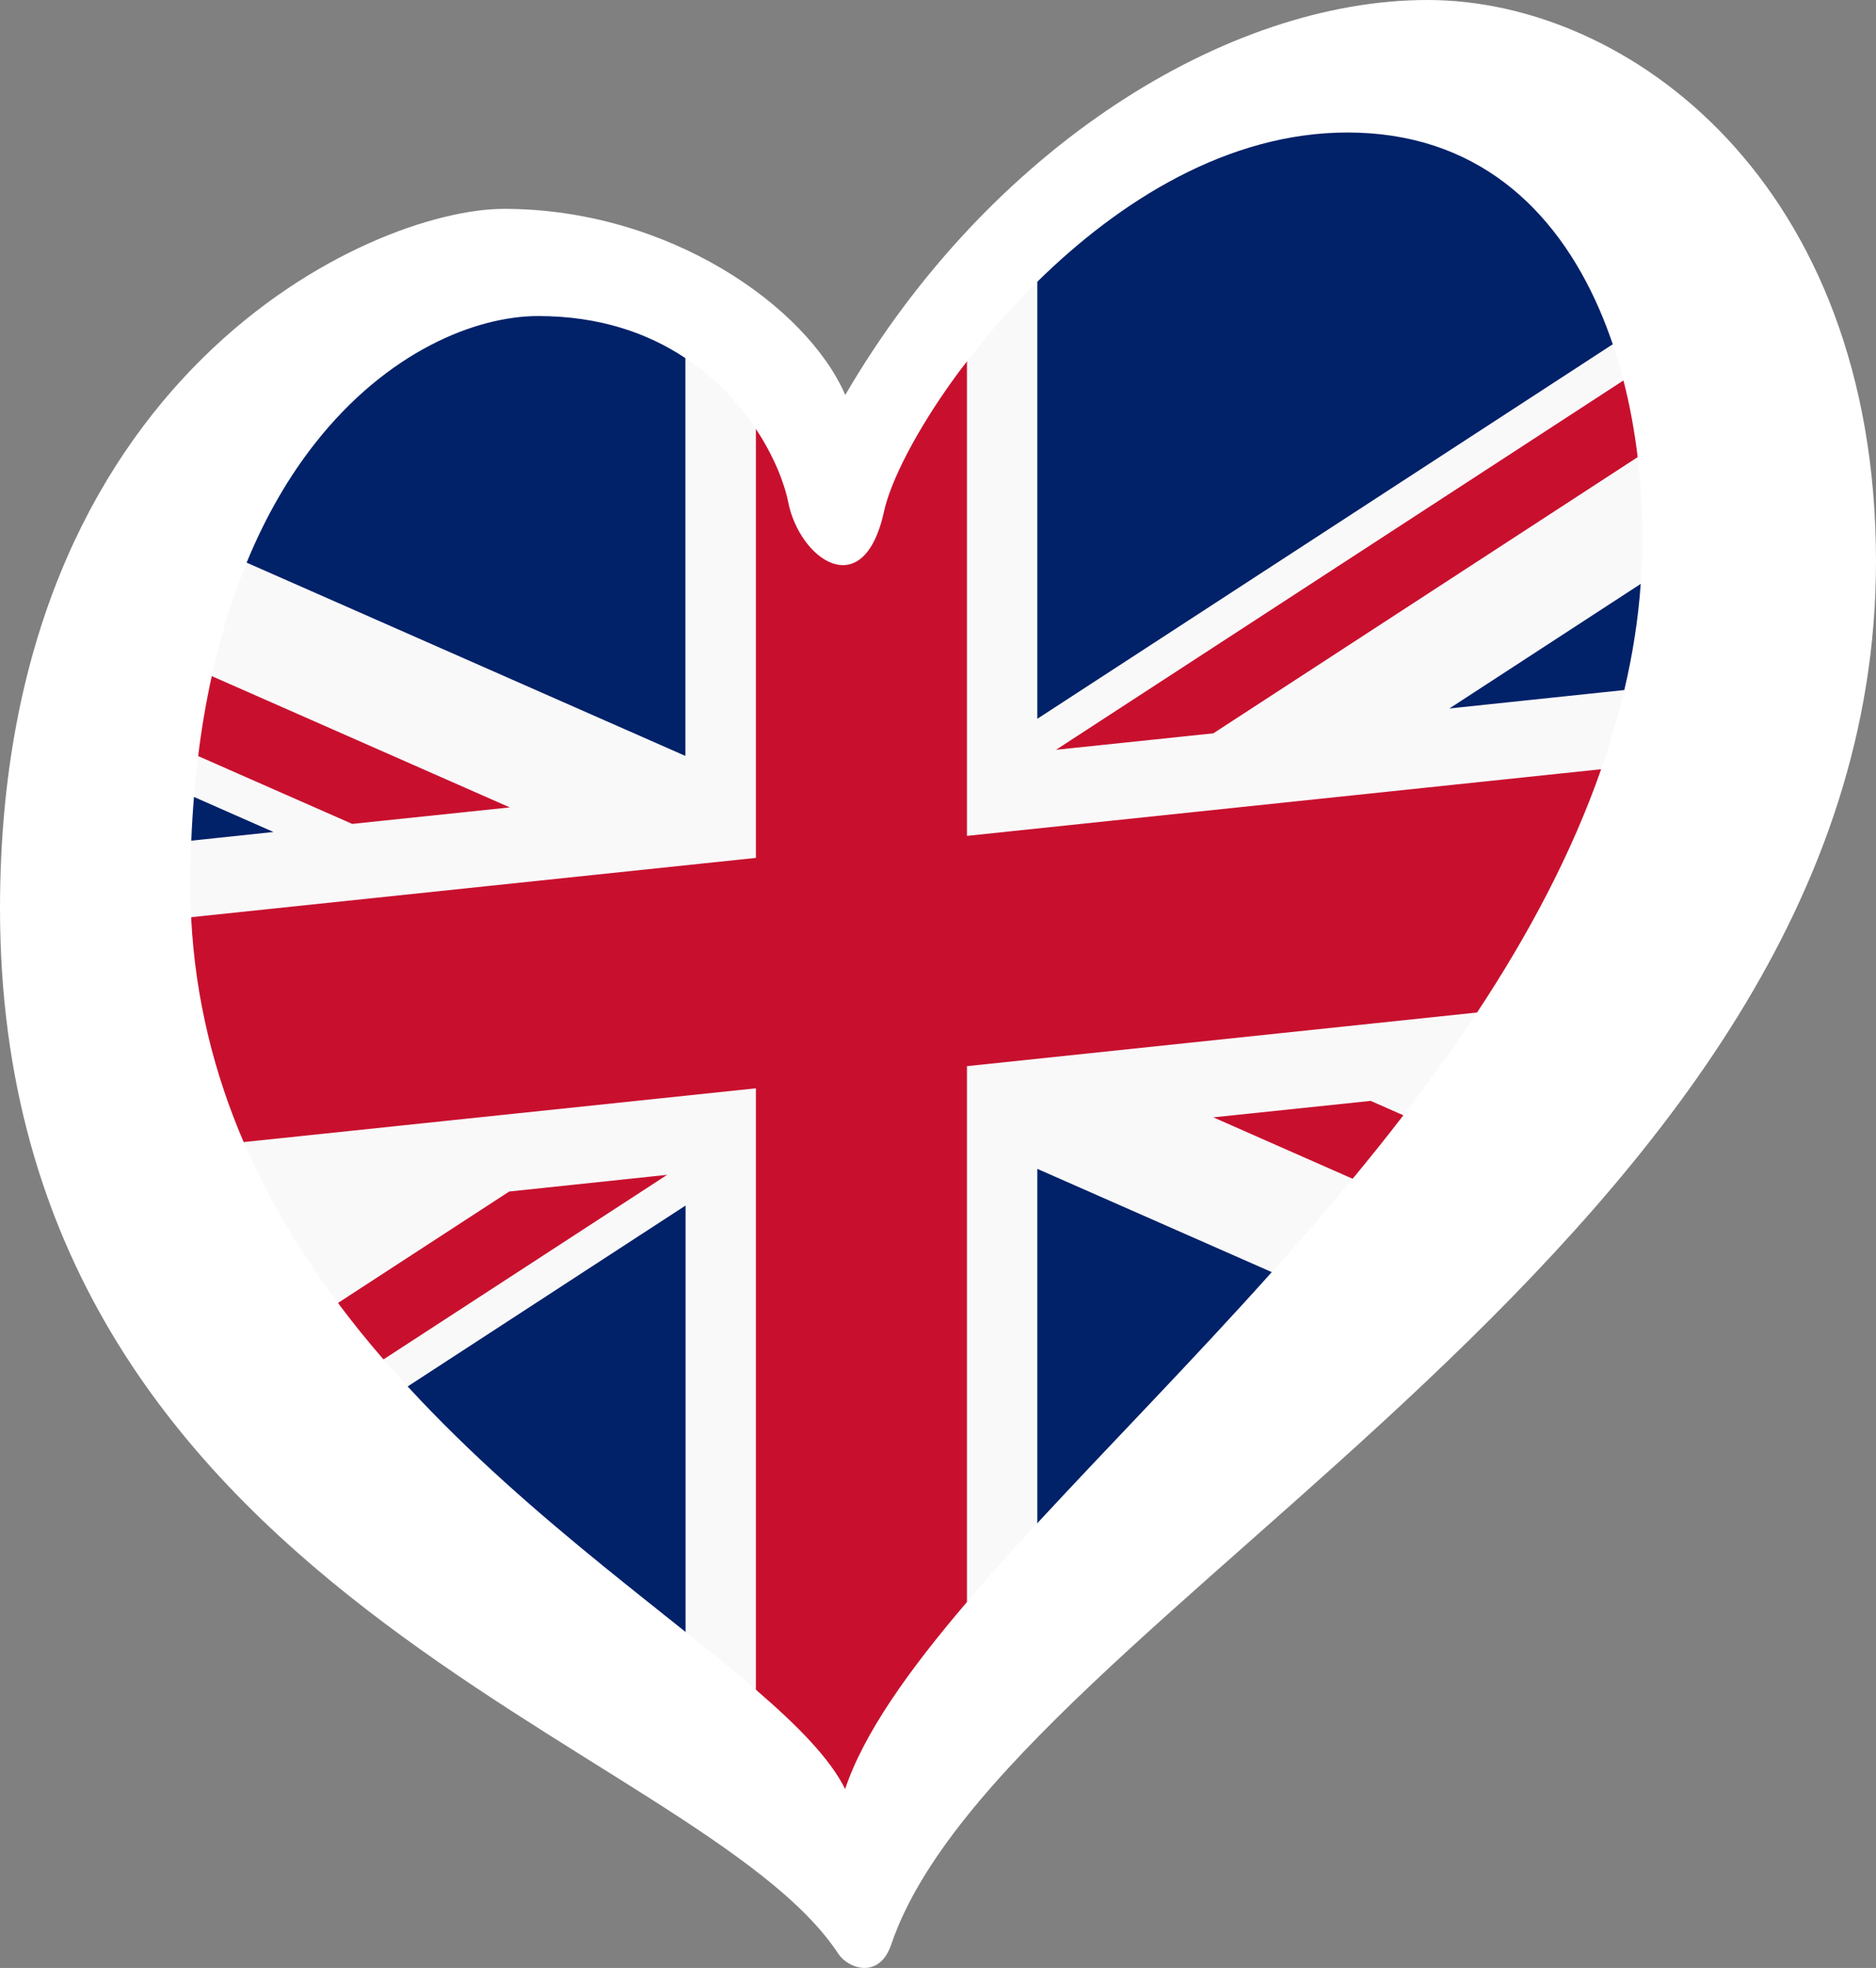 <?xml version="1.0" encoding="UTF-8"?>
<svg id="LOGO_LAYER" viewBox="0 0 125.33 131.443" version="1.1" width="125.33" height="131.443" xmlns="http://www.w3.org/2000/svg">
  <rect x="0" y="0" width="125.33" height="131.443" fill="#808080" stroke="none"/>
  <defs id="defs1">
    <style id="style1">.cls-1{fill:#f9f9f9;}.cls-2{fill:#012169;}.cls-3{fill:#c8102e;}</style>
  </defs>
  <g id="LOGO_GROUP" transform="translate(-232.76,-97.88)">
    <g id="SELECT_FLAG_HERE">
      <g id="BLACK_FLAG">
        <path class="cls-2" d="M 278.868 119.799 C 253.825 100.106 240.723 149.557 244.285 162.869 C 250.683 186.781 261.427 196.923 289.026 218.853 C 302.857 203.307 359.044 145.61 341.613 115.753 C 323.387 91.631 296.768 114.364 290.6 130.303 L 288.901 130.47 L 278.868 119.799 Z" id="path3"/>
        <path class="cls-1" d="M 302.06 175.95 L 302.06 199.63 C 293.525 218.846 288.885 228.888 278.56 206.86 L 278.56 178.4 L 260 190.48 C 254.093 192.037 237.881 156.566 245.54 154.03 L 251.03 153.45 L 245.72 151.11 C 242.714 149.401 245.921 135.266 249.24 135.46 L 278.55 148.37 L 278.55 121.8 C 281.223 119.944 286.441 128.383 287.342 129.717 C 288.539 131.49 289.655 131.067 290.881 129.106 C 294.037 124.06 299.535 114.04 302.06 116.68 L 302.06 145.89 L 340.51 120.87 C 342.618 121.352 345.426 135.827 342.37 136.88 L 329.59 145.2 L 341.27 143.97 C 346.386 147.134 320.251 184.152 317.73 182.85 L 302.06 175.95 Z" id="path7" style=""/>
        <path class="cls-3" d="M 266.8 151.81 L 256.29 152.91 L 246 148.38 C 244.425 147.875 245.023 142.555 246.91 143.04 L 266.8 151.8 L 266.8 151.81 Z M 266.81 177.46 L 277.33 176.35 L 258.39 188.67 C 256.528 187.991 255.934 186.458 255.35 184.9 L 266.8 177.45 L 266.81 177.46 Z M 331.41 165.51 L 297.36 169.09 L 297.36 205.86 C 293.44 210.45 290.47 214.63 289.22 218.35 C 288.22 216.34 286.08 214.15 283.26 211.72 L 283.26 170.57 L 249.06 174.16 C 247.945 174.534 243.021 161.189 245.54 159.14 L 283.26 155.18 L 283.26 125.51 C 290.366 129.069 290.843 125.793 297.36 121 L 297.36 153.71 L 339.72 149.26 C 342.367 149.677 333.927 166.333 331.41 165.53 L 331.41 165.51 Z M 303.31 147.96 L 341.22 123.29 C 342.87 124.553 343.203 126.266 342.17 128.41 L 313.82 146.86 L 303.31 147.96 Z M 324.33 171.41 L 326.51 172.37 C 327.794 173.526 324.203 177.055 323.12 176.61 L 313.82 172.51 L 324.33 171.41 Z" id="path8"/>
        <path d="m 328.12,97.88 c -13.42,0 -29.29,9.91 -38.89,26.38 -2.59,-5.95 -11.83,-12.43 -22.8,-12.43 -8.84,0 -33.67,11.05 -33.67,46.73 0,46.05 46.59,55.51 56.01,69.82 0.65,0.99 2.73,1.73 3.53,-0.62 7.51,-22.18 65.79,-47.24 65.79,-92.37 0,-25.31 -16.53,-37.51 -29.95,-37.51 z m -10.39,84.96 c -5.31,5.93 -10.74,11.45 -15.45,16.54 -0.07,0.08 -0.15,0.16 -0.22,0.24 -1.67,1.81 -3.25,3.56 -4.7,5.26 -3.92,4.59 -6.89,8.77 -8.14,12.49 -1,-2.02 -3.14,-4.2 -5.96,-6.63 -1.41,-1.22 -3,-2.51 -4.7,-3.86 -1.74,-1.39 -3.6,-2.86 -5.52,-4.42 -4.29,-3.49 -8.87,-7.44 -13.04,-11.97 v 0 c -0.55,-0.59 -1.09,-1.2 -1.62,-1.81 v 0 c -1.05,-1.21 -2.07,-2.47 -3.04,-3.77 v 0 c -2.46,-3.29 -4.62,-6.85 -6.29,-10.72 v 0 c -1.96,-4.56 -3.24,-9.54 -3.52,-15.02 v 0 c -0.05,-0.9 -0.07,-1.81 -0.06,-2.74 0,-0.82 0.03,-1.61 0.07,-2.4 v 0 c 0.04,-1 0.1,-1.97 0.18,-2.92 v 0 c 0.08,-0.94 0.17,-1.85 0.28,-2.74 v 0 c 0.23,-1.89 0.54,-3.66 0.91,-5.34 v 0 c 0.62,-2.81 1.41,-5.33 2.33,-7.58 v 0 c 1.3,-3.16 2.86,-5.79 4.56,-7.95 4.83,-6.15 10.76,-8.51 14.91,-8.51 4.15,0 7.36,1.16 9.84,2.81 1.25,0.83 2.31,1.78 3.2,2.77 0.57,0.64 1.07,1.3 1.51,1.96 1.21,1.83 1.91,3.63 2.16,4.9 0.76,3.81 5.03,6.86 6.4,0.61 0.44,-2.02 2.14,-5.39 4.78,-9.02 0.24,-0.33 0.5,-0.67 0.76,-1 1.36,-1.78 2.94,-3.59 4.7,-5.32 5.49,-5.4 12.73,-9.97 20.72,-9.97 8.53,0 13.87,5.02 16.81,11.77 0.34,0.78 0.64,1.57 0.92,2.39 v 0 c 0.27,0.79 0.5,1.59 0.71,2.41 v 0 c 0.43,1.67 0.74,3.39 0.95,5.12 v 0 c 0.27,2.28 0.36,4.59 0.29,6.83 -0.02,0.55 -0.05,1.1 -0.09,1.65 v 0 c -0.17,2.4 -0.55,4.76 -1.1,7.09 v 0 c -0.42,1.78 -0.94,3.55 -1.55,5.29 v 0 c -1.97,5.64 -4.87,11.07 -8.31,16.27 v 0 c -1.54,2.32 -3.18,4.6 -4.9,6.83 v 0 c -1.1,1.43 -2.24,2.85 -3.39,4.24 v 0 c -1.76,2.12 -3.56,4.2 -5.38,6.23 v 0 z" id="path16" style="fill: rgb(255, 255, 255);"/>
      </g>
    </g>
  </g>
</svg>
